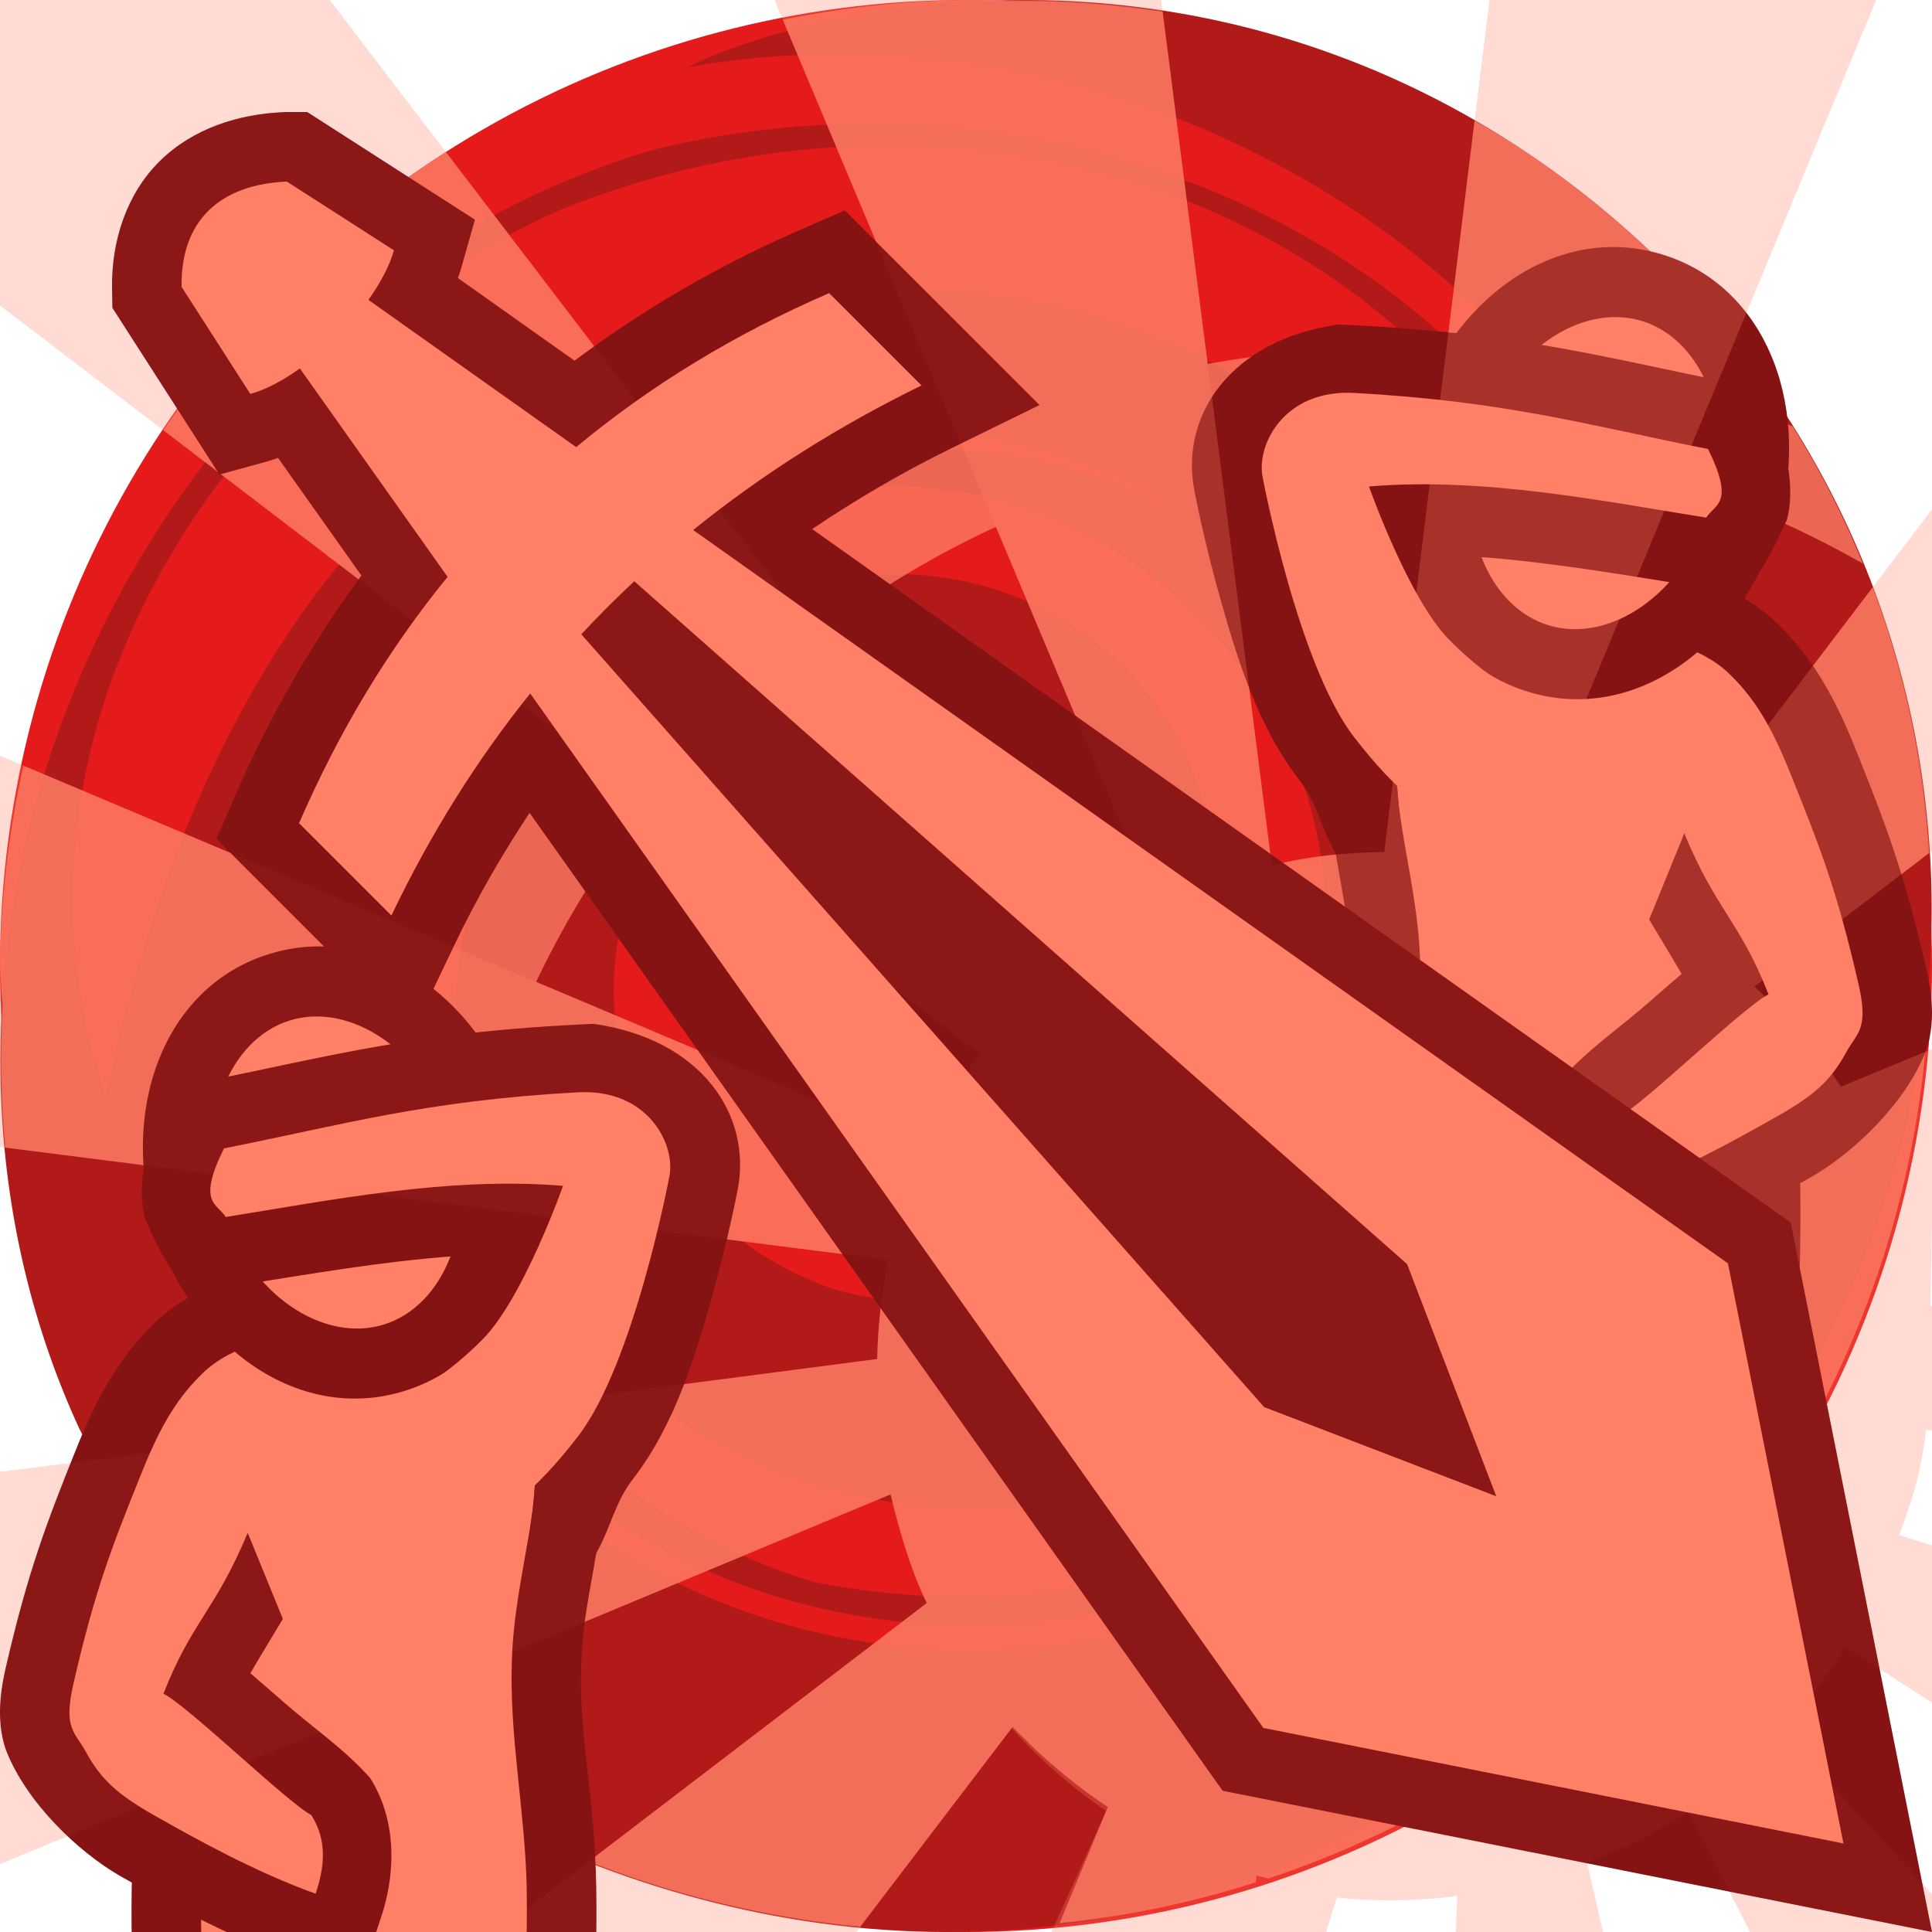<svg height="500" viewBox="0 0 500 500" width="500" xmlns="http://www.w3.org/2000/svg" xmlns:xlink="http://www.w3.org/1999/xlink"><filter id="a" color-interpolation-filters="sRGB" height="1.096" width="1.096" x="-.048" y="-.048"><feGaussianBlur stdDeviation="12"/></filter><filter id="b" color-interpolation-filters="sRGB" height="1.038" width="1.038" x="-.019" y="-.019"><feGaussianBlur stdDeviation="4.688"/></filter><g transform="translate(0)"><circle cx="-250" cy="250" fill="#e51a1a" r="250" transform="scale(-1 1)"/><path d="m181.339 83.857c97.523-31.847 203.276 26.159 217.127 131.569 10.041 85.897-45.796 162.605-131.113 174.644-76.265 6.65-147.166-45.498-149.446-126.323.167-50.898 30.032-87.975 76.607-108.407 44.001-16.482 90.466-3.009 112.282 39.636 17.953 40.095 3.578 87.313-40.431 103.807-21.987 8.233-51.658-5.553-56.726-31.561 24.482 21.725 69.721 11.744 80.181-21.062 5.246-24.882-11.482-41.523-24.364-55.642-23.212-15.221-63.27-13.167-85.325 12.051-41.518 46.432-18.49 112.524 35.728 131.081 60.665 17.114 118.965-29.64 126.961-92.4 2.764-54.832-40.994-106.195-96.51-114.278-76.22-10.3-138.459 50.849-147.743 124.091-9.32 73.218 47.316 138.68 111.863 158.339 49.053 9.499 98.187 2.071 139.641-27.407 82.907-58.956 100.119-177.972 43.556-260.4-52.712-79.885-158.575-103.987-249.158-67.062-86.705 39.452-149.066 134.549-117.103 229.168 15.779-74.654 50.94-153.594 123.407-187.514 9.287-4.605 19.447-8.723 30.567-12.331zm-160.722 286.076c-52.578-113.825-.384-260.892 113.777-317.644 10.846-5.32 22.212-9.771 34.035-13.361 115.764-28.758 246.04 34.004 263.685 158.897 10.045 85.917-27.72 168.804-107.974 206.832-102.24 46.261-224.799-11.44-234.691-131.25-7.335-123.787 127.307-194.137 222.719-137.241-42.541-27.897-94.218-33.445-140.808-12.99-71.174 32.623-105.081 118.04-80.762 190.631 30.697 88.134 123.573 132.042 212.818 105.598 82.805-25.064 132.163-100.332 140.193-180.05 12.124-145.02-132.238-245.359-265.597-221.974 7.92-4.105 20.599-8.428 35.616-11.745 60.063-13.238 124.634-3.458 179.454 32.49 109.651 71.905 141.095 217.803 65.16 333.599-143.005 218.075-377.312 117.068-437.623-1.794" fill="#b21a1a"/></g><path d="m250 0a250 250 0 0 0 -47.414 5.119l45.859 109.117c-18.184 8.311-35.625 18.741-51.953 31.299l-81.078-106.16a250 250 0 0 0 -73.125 71.988l106.494 81.332c-12.874 16.336-23.598 33.826-32.16 52.084l-110.539-46.627a250 250 0 0 0 -6.084 51.848 250 250 0 0 0 .713 9.979c-.745 12.338-.481 24.713.652 37.014l94.506 12.02c-3.77 19.922-5.281 40.187-4.549 60.387l-66.154 8.619c14.318 24.775 36.016 48.373 62.713 68.141l15.377-6.406c2.307 7.45 5.061 14.782 8.027 22.047 11.084 6.578 22.809 12.416 34.982 17.504-8.741-15.637-15.736-31.985-20.797-48.805l105.006-43.754c2.27 9.367 5.067 19.321 9.373 28.117l-87.486 66.902c22.212 8.669 45.873 14.552 70.262 16.848l39.42-51.684c1.035 1.107 1.879 1.879 2.961 2.961 6.566 6.566 14.246 12.834 21.703 17.758l-12.496 30.072a250 250 0 0 0 50.748-10.568l.227-1.744c1.052.287 2.096.478 3.145.734a250 250 0 0 0 169.939-213.934l-24.104 9.959c-5.096-7.909-11.822-15.769-18.744-22.691-1.083-1.083-1.852-1.924-2.961-2.961l46.77-35.742c-1.432-23.64-6.32-46.816-14.582-68.775l-63.76 83.799c-9.188-4.62-18.787-8.469-28.609-10.852l41.521-100.141c16.671 5.169 32.856 12.255 48.334 21.059-5.027-12.292-11.076-24.177-18.178-35.516-6.905-2.85-13.871-5.51-20.947-7.762l5.736-13.836c-15.332-19.235-33.955-36.382-55.668-50.621-3.759-2.465-7.609-4.674-11.455-6.891l-7.283 58.945c-20.653-1.027-41.399.314-61.801 3.996l-11.652-91.145c-13.306-2.015-26.706-3.018-40.082-2.768a250 250 0 0 0 -10.807-.266zm107.4 113.779c4.669-.065 9.34.003 14.006.203l-13.162 106.52c-10.051.158-19.287 1.057-29.105 3.453l-13.555-106.02c13.816-2.577 27.809-3.962 41.816-4.156zm-99.656 22.574 41.793 99.441c-7.829 4.062-16.113 8.601-23.186 14.305l-65.27-85.465c14.679-11.313 30.343-20.741 46.662-28.281zm-89.848 70.938 85.764 65.502c-5.486 7.202-9.483 16.238-13.32 24.17l-101.584-42.85c7.791-16.403 17.507-32.122 29.141-46.822zm-48.242 104.746 110.33 14.031c-1.875 8.517-2.754 16.967-2.959 25.648h-.002l-111.889 14.578c-.497-18.161 1.007-36.368 4.52-54.258z" fill="#ff8066" opacity=".75"/><g transform="matrix(-1 0 0 1 499.999 -180.996)"><path d="m61.471 330.474s-6.334 2.37-11.082 5.36c-4.748 2.991-11.559 6.319-15.566 17.549-5.986 16.776-3.454 32.266-1.529 43.854 3.073 18.503 8.955 27.034 9.344 33.438.823 13.552-8.069 32.492-8.549 57.693-.433 22.715 1.873 64.207 1.873 64.207l.914 17.035 114.645.002.914-17.035s2.306-41.492 1.873-64.207c-.48-25.202-4.562-38.431-3.871-57.693.403-11.247 1.593-14.935 4.666-33.438 1.924-11.587 4.456-27.077-1.529-43.854-4.007-11.23-10.818-14.558-15.566-17.549s-11.082-5.362-11.082-5.362-19.518-3.848-32.727-3.849c-13.208-0-32.727 3.849-32.727 3.849z" fill="#861313"/><path d="m134.46 551.612s2.249-41.928 1.85-62.9c-.376-19.75-4.556-39.389-3.841-59.126.43-11.87 2.457-20.726 4.876-35.297 1.491-8.98 2.332-26.282-.727-34.855-2.355-6.601-14.646-11.784-14.646-11.784s-18.462-3.023-27.775-3.024c-9.313-0-27.775 3.022-27.775 3.022s-12.291 5.184-14.646 11.784c-3.059 8.573-2.218 25.876-.727 34.855 2.42 14.571 8.815 23.13 9.554 35.297 1.206 19.876-8.142 39.376-8.518 59.126-.399 20.972 1.85 62.9 1.85 62.9z" fill="#ff8066" stroke-width="36"/><path d="m61.256 330.404c-6.912 2.093-14.43 5.441-21.125 11.854-10.136 9.708-15.796 21.166-20.625 33.289-.003.008-.006.015-.01.023-.003.007-.005.013-.008.019-7.294 18.185-12.246 30.971-18.029 56.127l-.002.01-.004.01c-1.687 7.374-2.198 14.505.059 21.094 5.344 13.834 18.906 26.479 29.311 32.525l.023.012.021.014c11.322 6.415 27.163 15.313 44.705 21.643l17.395 6.277 5.805-17.559c2.913-8.814 4.789-23.276-2.986-35.618-6.954-7.763-15.018-13.131-22.379-19.619-2.935-2.587-5.788-5.043-8.615-7.467 2.807-4.809 8.414-14.068 8.414-14.068l-9.098-22.27z" fill="#861313"/><path d="m64.108 396.7 11.134 4.376 38.257 5.549-15.455-55.573c-.331.101-.654.214-.99.307-10.353 2.879-21.487.894-30.582-3.727-4.958 1.501-10.075 3.972-13.89 7.625-7.599 7.278-11.849 15.634-16.37 26.991-7.287 18.167-11.612 29.145-17.211 53.501-2.676 11.7.37 12.41 3.245 17.659 3.83 6.993 7.915 10.848 17.495 16.311 11.206 6.349 26.269 14.719 41.941 20.374 2.245-6.791 3.153-13.582-1.125-20.374-6.009-3.072-32.046-28.363-38.258-31.384 7.408-18.869 13.341-21.375 21.81-41.634z" fill="#ff8066" stroke-width="36"/><path d="m69.691 246.891c-27.973 8.641-38.679 41.329-29.503 71.033 9.188 29.743 36.47 50.712 64.443 42.07 27.973-8.641 38.674-41.344 29.486-71.087-9.176-29.704-36.453-50.658-64.426-42.016z" fill="#861313"/><path d="m75.004 264.09c-15.626 4.827-24.568 26.023-17.618 48.521 6.968 22.554 26.307 35.013 41.932 30.186 15.625-4.827 24.568-26.023 17.6-48.577-6.95-22.498-26.289-34.957-41.915-30.13z" fill="#ff8066" stroke-width="36"/><path d="m153.594 264.974c-46.039 1.966-69.222 8.658-99.119 14.567-14.986 1.975-20.089 25.537-16.863 36.143 8.782 19.212 10.61 19.221 23.637 17.049 18.356-2.933 37.603-6.277 56.197-7.629l-8.537 18.441 13.064 4.104s12.291 5.185 14.646 11.785c3.059 8.573 2.218 25.876.727 34.855-1.013 6.097 8.447 12.621 6.748 17.318 13.535-6.998 12.264-19.247 19.65-28.764 10.792-13.904 16.091-31.539 20.438-46.895 4.329-15.294 6.723-28.064 6.742-28.167 3.683-19.244-9.4-38.855-37.33-42.809z" fill="#861313"/><path d="m94.376 362.709-7.446 40.795 21.625-4.321c19.262-2.502 30.899-14.401 40.971-27.376 14.605-18.817 23.72-67.409 23.72-67.409 1.413-7.377-4.018-19.228-17.463-21.405-1.921-.311-4.005-.425-6.256-.3-39.43 2.131-60.893 8.443-91.562 14.505-7.053 14.289-1.735 14.2.445 17.759 26.809-4.284 57.665-10.538 87.302-8.062 0 0-10.3 29.208-20.892 39.808-8.104 8.11-20.213 17.608-30.442 16.006z" fill="#ff8066" stroke-width="36"/></g><path d="m74.25 46.996c-17.442.729-27.535 10.221-27.254 27.255l17.791 27.702c3.987-1.092 8.424-3.454 12.823-6.601l38.227 53.941c-15.316 18.747-28.132 39.996-38.439 63.752l23.895 23.897c10.148-21.24 22.171-40.343 35.926-57.478l189.738 267.728 150.126 29.892-29.892-150.127-267.795-189.787c17.916-14.497 37.658-26.919 59.087-37.42l-23.898-23.895c-24.485 10.623-46.298 23.918-65.462 39.863l-53.779-38.114c3.099-4.341 5.456-8.761 6.608-12.818l-27.702-17.788z" fill="#ff8066" opacity=".5" stroke-width="36"/><path d="m47.166-50-97.166 90.879 92.289 70.484 106.494 81.332 19.113 14.596 85.764 65.502c-5.486 7.202-9.483 16.238-13.32 24.17l-101.584-42.85-22.133-9.334-110.539-46.627-56.084-23.656v115.963l145.871 18.553 23.783 3.025 110.33 14.031c-1.875 8.517-2.755 16.967-2.961 25.648l-111.889 14.578-23.813 3.104-141.322 17.832v115.854l153.258-63.332 22.213-9.254 105.006-43.754c2.547 9.454 5.41 19.915 9.373 28.117l-87.486 66.902-87.168 66.594h119.676l36.793-48.357 40.127-52.74c7.28 8.089 15.503 15.276 24.494 21.406l-36.004 79.691.373 1.643h76.926l18.381-58.895c10.383 1.05 20.852.903 31.201-.439l-2.682 59.334h51.807l-15.557-67.992c9.396-3.575 17.77-7.57 26.184-13.17l41.744 81.162h71.342v-5.721l-16.104-17.428-73.189-79.234c5.975-6.488 12.216-13.581 16.92-21.354l72.373 46.461v-57.068l-58.553-18.391c3.429-8.39 5.882-17.413 7.012-27.182l51.541 2.645v-45.998l-50.418 11.348.418-22.104 50-6.547v-58.596l-73.557 30.395c-6.353-9.545-13.887-18.248-22.422-25.904l95.979-73.324v-115.891l-65.35 85.889-62.416 82.033c-9.403-4.527-19.296-7.957-29.482-10.223l41.051-99.004 9.209-22.219 63.262-152.584h-114.602l-10.047 81.236-7.283 58.945-2.936 23.801-13.162 106.52c-10.051.158-19.287 1.057-29.105 3.453l-13.555-106.02-3.043-23.758-11.652-91.145-6.781-53.033h-114.691l23.17 55.119 45.859 109.117 9.299 22.117 41.793 99.441c-7.829 4.062-16.113 8.601-23.186 14.305l-65.27-85.465-14.59-19.1-81.078-106.16z" fill="#ff8066" filter="url(#a)" opacity=".5"/><path d="m73.875 28.996-.377.016c-11.833.495-23.55 4.211-32.145 12.668-8.595 8.457-12.555 20.742-12.355 32.867l.086 5.121 27.703 43.139 12.754-3.492c.838-.23 1.608-.542 2.414-.811l21.572 30.439c-12.707 17.294-23.663 36.24-32.643 56.938l-4.873 11.234 50.551 50.553 10.973-22.967c5.854-12.254 12.42-23.616 19.523-34.332l179.356 253.078 183.586 36.553-36.553-183.586-253.264-179.49c11.405-7.692 23.425-14.741 36.221-21.012l22.617-11.084-50.367-50.359-11.232 4.873c-21.427 9.296-40.968 20.714-58.736 34.002l-30.188-21.396c.254-.751.551-1.467.771-2.244l3.648-12.848-43.385-27.859z" fill="#861313"/><path d="m74.25 46.996c-17.442.729-27.535 10.221-27.254 27.255l17.791 27.702c3.987-1.092 8.424-3.454 12.823-6.601l38.227 53.941c-15.316 18.747-28.132 39.996-38.439 63.752l23.895 23.897c10.148-21.24 22.171-40.343 35.926-57.478l189.738 267.728 150.126 29.892-29.892-150.127-267.795-189.787c17.916-14.497 37.658-26.919 59.087-37.42l-23.898-23.895c-24.485 10.623-46.298 23.918-65.462 39.863l-53.779-38.114c3.099-4.341 5.456-8.761 6.608-12.818l-27.702-17.788z" fill="#ff8066" stroke-width="36"/><path d="m164.151 150.425 200.002 176.731 23.081 60.075-60.075-23.081-176.723-199.992c4.419-4.75 8.995-9.324 13.714-13.734z" fill="#861313"/><path d="m61.471 330.474s-6.334 2.37-11.082 5.36c-4.748 2.991-11.559 6.319-15.566 17.549-5.986 16.776-3.454 32.266-1.529 43.854 3.073 18.503 8.955 27.034 9.344 33.438.823 13.552-8.069 32.492-8.549 57.693-.433 22.715 1.873 64.207 1.873 64.207l.914 17.035 114.645.002.914-17.035s2.306-41.492 1.873-64.207c-.48-25.202-4.562-38.431-3.871-57.693.403-11.247 1.593-14.935 4.666-33.438 1.924-11.587 4.456-27.077-1.529-43.854-4.007-11.23-10.818-14.558-15.566-17.549s-11.082-5.362-11.082-5.362-19.518-3.848-32.727-3.849c-13.208-0-32.727 3.849-32.727 3.849z" fill="#861313"/><path d="m134.46 551.612s2.249-41.928 1.85-62.9c-.376-19.75-4.556-39.389-3.841-59.126.43-11.87 2.457-20.726 4.876-35.297 1.491-8.98 2.332-26.282-.727-34.855-2.355-6.601-14.646-11.784-14.646-11.784s-18.462-3.023-27.775-3.024c-9.313-0-27.775 3.022-27.775 3.022s-12.291 5.184-14.646 11.784c-3.059 8.573-2.218 25.876-.727 34.855 2.42 14.571 8.815 23.13 9.554 35.297 1.206 19.876-8.142 39.376-8.518 59.126-.399 20.972 1.85 62.9 1.85 62.9z" fill="#ff8066" stroke-width="36"/><path d="m61.256 330.404c-6.912 2.093-14.43 5.441-21.125 11.854-10.136 9.708-15.796 21.166-20.625 33.289-.003.008-.006.015-.01.023-.003.007-.005.013-.008.019-7.294 18.185-12.246 30.971-18.029 56.127l-.002.01-.004.01c-1.687 7.374-2.198 14.505.059 21.094 5.344 13.834 18.906 26.479 29.311 32.525l.023.012.021.014c11.322 6.415 27.163 15.313 44.705 21.643l17.395 6.277 5.805-17.559c2.913-8.814 4.789-23.276-2.986-35.618-6.954-7.763-15.018-13.131-22.379-19.619-2.935-2.587-5.788-5.043-8.615-7.467 2.807-4.809 8.414-14.068 8.414-14.068l-9.098-22.27z" fill="#861313"/><path d="m64.108 396.7 11.134 4.376 38.257 5.549-15.455-55.573c-.331.101-.654.214-.99.307-10.353 2.879-21.487.894-30.582-3.727-4.958 1.501-10.075 3.972-13.89 7.625-7.599 7.278-11.849 15.634-16.37 26.991-7.287 18.167-11.612 29.145-17.211 53.501-2.676 11.7.37 12.41 3.245 17.659 3.83 6.993 7.915 10.848 17.495 16.311 11.206 6.349 26.269 14.719 41.941 20.374 2.245-6.791 3.153-13.582-1.125-20.374-6.009-3.072-32.046-28.363-38.258-31.384 7.408-18.869 13.341-21.375 21.81-41.634z" fill="#ff8066" stroke-width="36"/><path d="m69.691 246.891c-27.973 8.641-38.679 41.329-29.503 71.033 9.188 29.743 36.47 50.712 64.443 42.07 27.973-8.641 38.674-41.344 29.486-71.087-9.176-29.704-36.453-50.658-64.426-42.016z" fill="#861313"/><path d="m75.004 264.09c-15.626 4.827-24.568 26.023-17.618 48.521 6.968 22.554 26.307 35.013 41.932 30.186 15.625-4.827 24.568-26.023 17.6-48.577-6.95-22.498-26.289-34.957-41.915-30.13z" fill="#ff8066" stroke-width="36"/><path d="m153.594 264.974c-46.039 1.966-69.222 8.658-99.119 14.567-14.986 1.975-20.089 25.537-16.863 36.143 8.782 19.212 10.61 19.221 23.637 17.049 18.356-2.933 37.603-6.277 56.197-7.629l-8.537 18.441 13.064 4.104s12.291 5.185 14.646 11.785c3.059 8.573 2.218 25.876.727 34.855-1.013 6.097 8.447 12.621 6.748 17.318 13.535-6.998 12.264-19.247 19.65-28.764 10.792-13.904 16.091-31.539 20.438-46.895 4.329-15.294 6.723-28.064 6.742-28.167 3.683-19.244-9.4-38.855-37.33-42.809z" fill="#861313"/><g fill="#ff8066"><path d="m94.376 362.709-7.446 40.795 21.625-4.321c19.262-2.502 30.899-14.401 40.971-27.376 14.605-18.817 23.72-67.409 23.72-67.409 1.413-7.377-4.018-19.228-17.463-21.405-1.921-.311-4.005-.425-6.256-.3-39.43 2.131-60.893 8.443-91.562 14.505-7.053 14.289-1.735 14.2.445 17.759 26.809-4.284 57.665-10.538 87.302-8.062 0 0-10.3 29.208-20.892 39.808-8.104 8.11-20.213 17.608-30.442 16.006z" stroke-width="36"/><path d="m47.166-50-97.166 90.879 92.289 70.484 106.494 81.332 19.113 14.596 85.764 65.502c-5.486 7.202-9.483 16.238-13.32 24.17l-101.584-42.85-22.133-9.334-110.539-46.627-56.084-23.656v115.963l145.871 18.553 23.783 3.025 110.33 14.031c-1.875 8.517-2.755 16.967-2.961 25.648l-111.889 14.578-23.813 3.104-141.322 17.832v115.854l153.258-63.332 22.213-9.254 105.006-43.754c2.547 9.454 5.41 19.915 9.373 28.117l-87.486 66.902-87.168 66.594h119.676l36.793-48.357 40.127-52.74c7.28 8.089 15.503 15.276 24.494 21.406l-36.004 79.691.373 1.643h76.926l18.381-58.895c10.383 1.05 20.852.903 31.201-.439l-2.682 59.334h51.807l-15.557-67.992c9.396-3.575 17.77-7.57 26.184-13.17l41.744 81.162h71.342v-5.721l-16.104-17.428-73.189-79.234c5.975-6.488 12.216-13.581 16.92-21.354l72.373 46.461v-57.068l-58.553-18.391c3.429-8.39 5.882-17.413 7.012-27.182l51.541 2.645v-45.998l-50.418 11.348.418-22.104 50-6.547v-58.596l-73.557 30.395c-6.353-9.545-13.887-18.248-22.422-25.904l95.979-73.324v-115.891l-65.35 85.889-62.416 82.033c-9.403-4.527-19.296-7.957-29.482-10.223l41.051-99.004 9.209-22.219 63.262-152.584h-114.602l-10.047 81.236-7.283 58.945-2.936 23.801-13.162 106.52c-10.051.158-19.287 1.057-29.105 3.453l-13.555-106.02-3.043-23.758-11.652-91.145-6.781-53.033h-114.691l23.17 55.119 45.859 109.117 9.299 22.117 41.793 99.441c-7.829 4.062-16.113 8.601-23.186 14.305l-65.27-85.465-14.59-19.1-81.078-106.16z" filter="url(#b)" opacity=".2"/></g></svg>